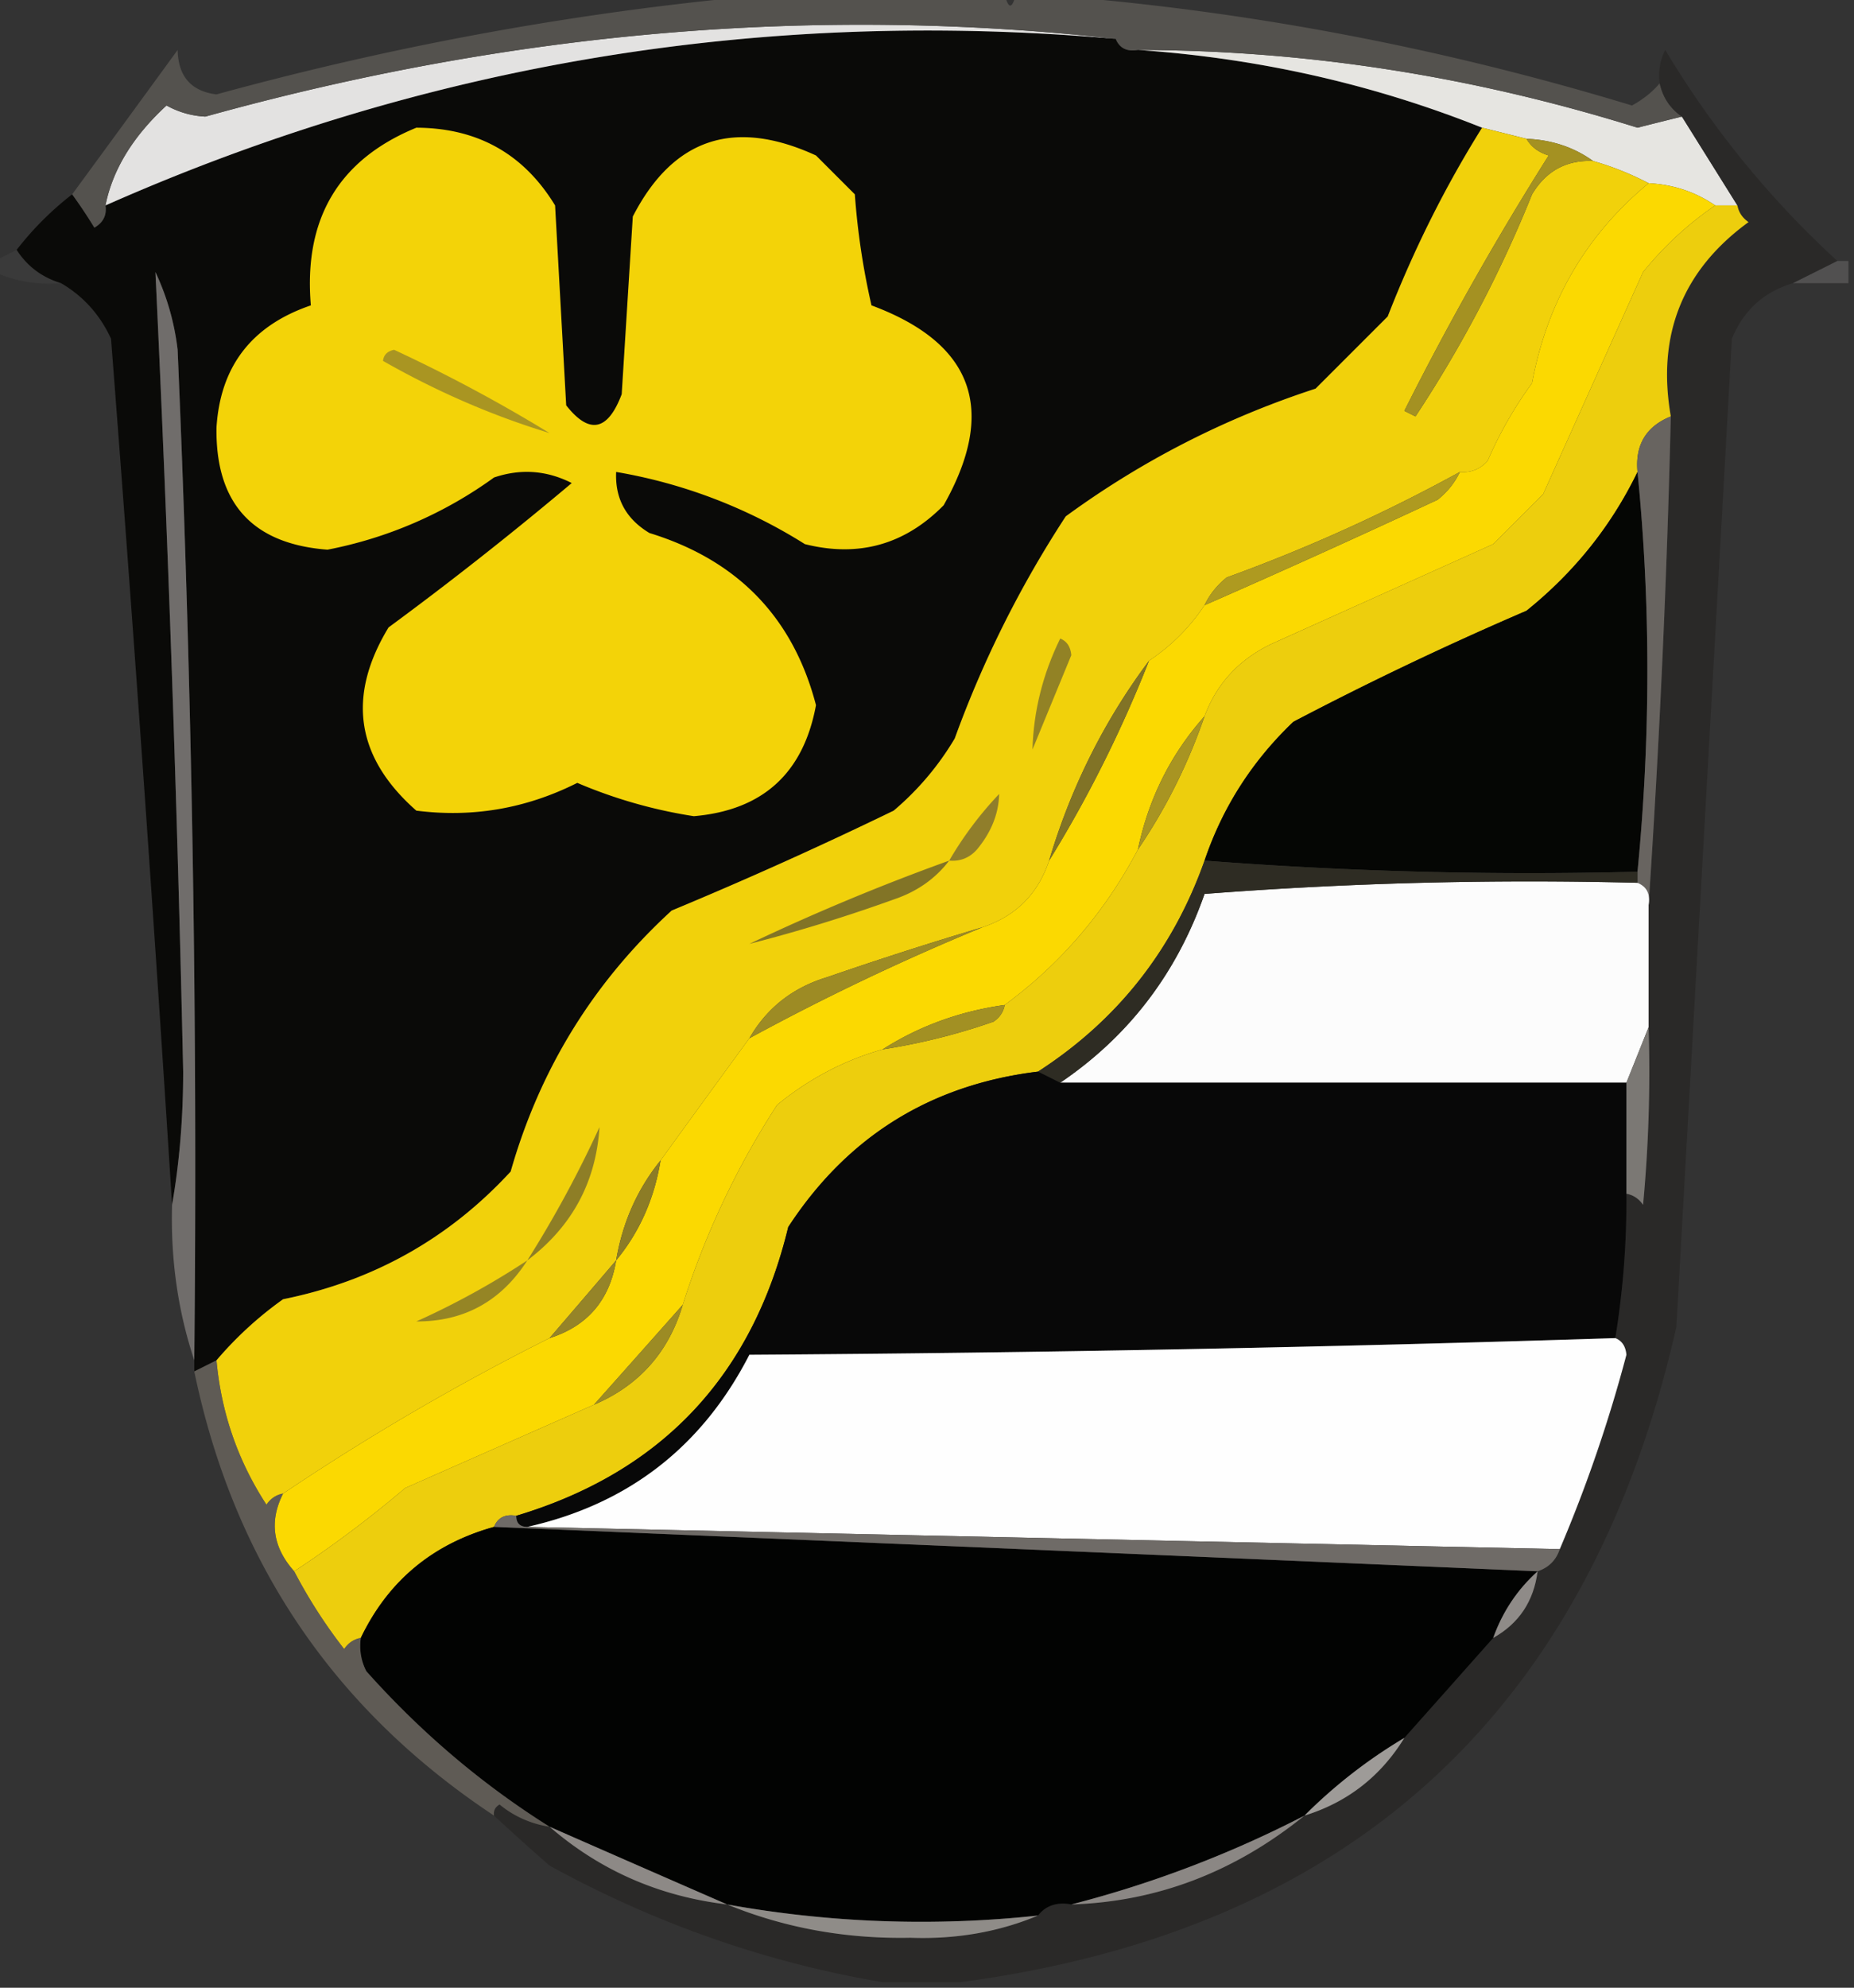 <svg xmlns="http://www.w3.org/2000/svg" width="167" height="179" style="shape-rendering:geometricPrecision;text-rendering:geometricPrecision;image-rendering:optimizeQuality;fill-rule:evenodd;clip-rule:evenodd"><rect width="100%" height="100%" fill="#333333" stroke="none"/><path style="opacity:1" fill="#0a0a08" d="M100.5 3.5c.342.838 1.008 1.172 2 1 10.845.743 21.178 3.077 31 7-3.315 5.296-6.148 10.962-8.5 17l-6.5 6.5c-8.141 2.653-15.641 6.487-22.5 11.5a96.89 96.89 0 0 0-10 20 25.556 25.556 0 0 1-5.5 6.5 379.474 379.474 0 0 1-20 9c-7.043 6.449-11.876 14.282-14.5 23.5-5.554 6.029-12.387 9.862-20.5 11.5a32.845 32.845 0 0 0-6 5.5l-2 1v-1c.31-30.261-.19-60.594-1.5-91a22.5 22.5 0 0 0-2-7c1.137 23.93 1.97 47.93 2.5 72-.001 4.181-.334 8.181-1 12a5518.16 5518.16 0 0 0-5.5-78c-.996-2.16-2.496-3.827-4.5-5-1.72-.522-3.052-1.522-4-3a28.061 28.061 0 0 1 5-5 44.29 44.29 0 0 1 2 3c.798-.457 1.13-1.124 1-2 28.882-12.79 59.216-17.79 91-15z"/><path style="opacity:1" fill="#e3e2e1" d="M100.5 3.5c-31.784-2.79-62.118 2.21-91 15 .647-3.226 2.48-6.226 5.5-9a7.93 7.93 0 0 0 3.5 1c27.632-7.679 54.966-10.012 82-7z"/><path style="opacity:1" fill="#e6e5e1" d="M102.5 4.5c15.13.019 30.13 2.352 45 7 1.349-.346 2.683-.679 4-1l5 8h-2c-1.782-1.22-3.782-1.886-6-2a26.329 26.329 0 0 0-5-2c-1.714-1.238-3.714-1.905-6-2l-4-1c-9.822-3.923-20.155-6.257-31-7z"/><path style="opacity:.91" fill="#575551" d="M69.5-.5h21c.333 1.333.667 1.333 1 0h2c18.063 1.319 35.896 4.652 53.5 10 1.011-.556 1.844-1.222 2.5-2 .282 1.278.949 2.278 2 3-1.317.321-2.651.654-4 1-14.87-4.648-29.87-6.981-45-7-.992.172-1.658-.162-2-1-27.034-3.012-54.368-.679-82 7a7.93 7.93 0 0 1-3.5-1c-3.02 2.774-4.853 5.774-5.5 9 .13.876-.202 1.543-1 2a44.29 44.29 0 0 0-2-3c3.157-4.304 6.324-8.637 9.5-13 .055 2.385 1.222 3.719 3.5 4 16.541-4.533 33.208-7.533 50-9z"/><path style="opacity:1" fill="#f3d308" d="M37.5 11.5c5.507.02 9.673 2.353 12.5 7l1 18c2.082 2.65 3.749 2.316 5-1l1-16c3.625-7.051 9.125-8.885 16.5-5.5l3.5 3.5a65.83 65.83 0 0 0 1.5 10c9.184 3.412 11.35 9.412 6.5 18-3.49 3.547-7.657 4.714-12.5 3.5a46.49 46.49 0 0 0-17-6.5c-.107 2.403.893 4.236 3 5.5 7.941 2.44 12.941 7.606 15 15.5-1.13 6.13-4.797 9.464-11 10a43.681 43.681 0 0 1-10.5-3c-4.596 2.312-9.43 3.146-14.5 2.5-5.436-4.785-6.27-10.285-2.5-16.5a320.46 320.46 0 0 0 16.5-13c-2.265-1.147-4.598-1.314-7-.5a37.746 37.746 0 0 1-15 6.5c-6.763-.515-10.096-4.181-10-11 .347-5.521 3.18-9.188 8.5-11-.665-7.792 2.502-13.126 9.5-16z"/><path style="opacity:1" fill="#f1d10b" d="m133.5 11.5 4 1c.418.722 1.084 1.222 2 1.5a268.996 268.996 0 0 0-13 23l1 .5a112.278 112.278 0 0 0 10.5-20c1.264-2.107 3.097-3.107 5.5-3a26.329 26.329 0 0 1 5 2c-5.625 4.647-9.125 10.647-10.5 18a36.168 36.168 0 0 0-4 7c-.671.752-1.504 1.086-2.5 1a149.536 149.536 0 0 1-21 9.5c-.881.708-1.547 1.542-2 2.5-1.333 2-3 3.667-5 5-4.035 5.403-7.035 11.403-9 18-1 3-3 5-6 6a339.67 339.67 0 0 0-14 4.5c-3.095.935-5.429 2.769-7 5.5-2.698 3.69-5.365 7.357-8 11-2.092 2.588-3.425 5.588-4 9-1.97 2.308-3.97 4.642-6 7a217.55 217.55 0 0 0-24 14c-.617.111-1.117.444-1.5 1-2.57-3.94-4.07-8.273-4.5-13a32.845 32.845 0 0 1 6-5.5c8.113-1.638 14.946-5.471 20.5-11.5 2.624-9.218 7.457-17.051 14.5-23.5a379.474 379.474 0 0 0 20-9 25.556 25.556 0 0 0 5.5-6.5 96.89 96.89 0 0 1 10-20c6.859-5.013 14.359-8.847 22.5-11.5l6.5-6.5c2.352-6.038 5.185-11.704 8.5-17z"/><path style="opacity:.997" fill="#2a2928" d="m165.5 23.5-4 2c-2.612.777-4.445 2.444-5.5 5l-5 89c-7.879 34.671-29.379 54.337-64.5 59h-7c-10.465-1.768-20.465-5.268-30-10.5a208.89 208.89 0 0 1-5-4.5c-.065-.438.101-.772.5-1a9.173 9.173 0 0 0 4.5 2c4.557 3.942 9.89 6.275 16 7 5.163 2.113 10.663 3.113 16.5 3 4.112.151 7.946-.516 11.5-2 .709-.904 1.709-1.237 3-1 7.708-.244 14.708-2.911 21-8 3.863-1.194 6.863-3.527 9-7 2.695-3.026 5.362-6.026 8-9 2.322-1.302 3.655-3.302 4-6 1-.333 1.667-1 2-2a128.708 128.708 0 0 0 6-17.5c-.07-.765-.403-1.265-1-1.5a77.1 77.1 0 0 0 1-13c.617.111 1.117.444 1.5 1 .499-5.323.666-10.656.5-16v-11a1026.804 1026.804 0 0 0 2-44c-1.28-7.335 1.053-13.169 7-17.5-.556-.383-.889-.883-1-1.5l-5-8c-1.051-.722-1.718-1.722-2-3a4.934 4.934 0 0 1 .5-3 84.964 84.964 0 0 0 15.5 19z"/><path style="opacity:1" fill="#fbd901" d="M148.5 16.5c2.218.114 4.218.78 6 2-2.419 1.643-4.586 3.643-6.5 6l-9 20-4.5 4.5-20 9c-2.909 1.406-4.909 3.572-6 6.5-3.04 3.414-5.04 7.414-6 12-2.965 5.626-6.965 10.293-12 14-4.037.565-7.703 1.899-11 4-3.465.984-6.632 2.65-9.5 5a74.103 74.103 0 0 0-8.5 18 5733.962 5733.962 0 0 1-8 9c-5.645 2.488-11.312 4.988-17 7.5a102.027 102.027 0 0 1-10 7.5c-1.932-2.163-2.265-4.497-1-7a217.55 217.55 0 0 1 24-14c3.408-1.078 5.408-3.411 6-7 2.107-2.557 3.44-5.557 4-9 2.635-3.643 5.302-7.31 8-11a216.276 216.276 0 0 1 21-10c3-1 5-3 6-6 3.492-5.651 6.492-11.651 9-18 2-1.333 3.667-3 5-5a948.494 948.494 0 0 0 21-9.5c.881-.708 1.547-1.542 2-2.5.996.086 1.829-.248 2.5-1a36.168 36.168 0 0 1 4-7c1.375-7.353 4.875-13.353 10.5-18z"/><path style="opacity:1" fill="#edce0d" d="M154.5 18.5h2c.111.617.444 1.117 1 1.5-5.947 4.331-8.28 10.165-7 17.5-2.227.9-3.227 2.567-3 5-2.359 4.869-5.693 9.035-10 12.5a303.631 303.631 0 0 0-21 10c-3.706 3.532-6.373 7.698-8 12.5-2.855 8.052-7.855 14.385-15 19-9.678 1.18-17.178 5.847-22.5 14-3.247 13.411-11.414 22.078-24.5 26-.992-.172-1.658.162-2 1-5.536 1.54-9.536 4.873-12 10-.617.111-1.117.444-1.5 1a46.076 46.076 0 0 1-4.5-7 102.027 102.027 0 0 0 10-7.5c5.688-2.512 11.355-5.012 17-7.5 4.065-1.733 6.732-4.733 8-9a74.103 74.103 0 0 1 8.5-18c2.868-2.35 6.035-4.016 9.5-5a56.427 56.427 0 0 0 10-2.5c.556-.383.89-.883 1-1.5 5.035-3.707 9.035-8.374 12-14 2.508-3.682 4.508-7.682 6-12 1.091-2.928 3.091-5.094 6-6.5l20-9 4.5-4.5 9-20c1.914-2.357 4.081-4.357 6.5-6z"/><path style="opacity:1" fill="#a49122" d="M137.5 12.5c2.286.095 4.286.762 6 2-2.403-.107-4.236.893-5.5 3a112.278 112.278 0 0 1-10.5 20l-1-.5a268.996 268.996 0 0 1 13-23c-.916-.278-1.582-.778-2-1.5z"/><path style="opacity:.047" fill="#cac9c7" d="M1.5 22.5c.948 1.478 2.28 2.478 4 3-2.12.175-4.12-.159-6-1v-1l2-1z"/><path style="opacity:.22" fill="#bbb9b6" d="M165.5 23.5h1v2h-5l4-2z"/><path style="opacity:1" fill="#a99522" d="M34.5 32.5c.06-.543.393-.876 1-1a140.522 140.522 0 0 1 14 7.5c-5.147-1.567-10.147-3.734-15-6.5z"/><path style="opacity:1" fill="#050604" d="M147.5 42.5c1.183 11.843 1.183 23.844 0 36a380.848 380.848 0 0 1-39-1c1.627-4.802 4.294-8.968 8-12.5a303.631 303.631 0 0 1 21-10c4.307-3.465 7.641-7.631 10-12.5z"/><path style="opacity:1" fill="#ae9a20" d="M131.5 42.5c-.453.958-1.119 1.792-2 2.5a948.494 948.494 0 0 1-21 9.5c.453-.958 1.119-1.792 2-2.5a149.536 149.536 0 0 0 21-9.5z"/><path style="opacity:1" fill="#928225" d="M95.5 57.5c.597.235.93.735 1 1.5L93 67.5c.096-3.467.93-6.8 2.5-10z"/><path style="opacity:1" fill="#a89422" d="M108.5 64.5c-1.492 4.318-3.492 8.318-6 12 .96-4.586 2.96-8.586 6-12z"/><path style="opacity:1" fill="#686460" d="M150.5 37.5a1026.804 1026.804 0 0 1-2 44c.172-.992-.162-1.658-1-2v-1c1.183-12.156 1.183-24.157 0-36-.227-2.433.773-4.1 3-5z"/><path style="opacity:1" fill="#817326" d="M103.5 59.5c-2.508 6.349-5.508 12.349-9 18 1.965-6.597 4.965-12.597 9-18z"/><path style="opacity:1" fill="#907e2b" d="M85.5 77.5a32.282 32.282 0 0 1 4.5-6c-.044 1.778-.71 3.445-2 5-.67.752-1.504 1.086-2.5 1z"/><path style="opacity:1" fill="#fcfcfc" d="M147.5 79.5c.838.342 1.172 1.008 1 2v11l-2 5h-51c6.163-4.175 10.496-9.842 13-17a381.12 381.12 0 0 1 39-1z"/><path style="opacity:1" fill="#827426" d="M85.5 77.5c-1.249 1.636-2.916 2.803-5 3.5a142.53 142.53 0 0 1-13 4 199.104 199.104 0 0 1 18-7.5z"/><path style="opacity:1" fill="#9d8b24" d="M88.5 83.5a216.276 216.276 0 0 0-21 10c1.571-2.731 3.905-4.565 7-5.5a339.67 339.67 0 0 1 14-4.5z"/><path style="opacity:1" fill="#a29023" d="M90.5 90.5c-.11.617-.444 1.117-1 1.5a56.427 56.427 0 0 1-10 2.5c3.297-2.101 6.963-3.435 11-4z"/><path style="opacity:1" fill="#2e2c23" d="M108.5 77.5a380.848 380.848 0 0 0 39 1v1a381.12 381.12 0 0 0-39 1c-2.504 7.158-6.837 12.825-13 17l-2-1c7.145-4.615 12.145-10.948 15-19z"/><path style="opacity:1" fill="#080808" d="m93.5 96.5 2 1h51v10a77.1 77.1 0 0 1-1 13c-25.83.832-51.83 1.332-78 1.5-4.258 8.293-10.924 13.46-20 15.5-.667 0-1-.333-1-1 13.086-3.922 21.253-12.589 24.5-26 5.322-8.153 12.822-12.82 22.5-14z"/><path style="opacity:1" fill="#7b7874" d="M148.5 92.5a128.509 128.509 0 0 1-.5 16c-.383-.556-.883-.889-1.5-1v-10l2-5z"/><path style="opacity:1" fill="#8e7e26" d="M47.5 113.5a102.355 102.355 0 0 0 6.5-12c-.318 4.967-2.484 8.967-6.5 12z"/><path style="opacity:1" fill="#8c7c26" d="M59.5 104.5c-.56 3.443-1.893 6.443-4 9 .575-3.412 1.908-6.412 4-9z"/><path style="opacity:.821" fill="#7e7a77" d="M17.5 122.5c-1.471-4.419-2.138-9.086-2-14 .666-3.819.999-7.819 1-12-.53-24.07-1.363-48.07-2.5-72a22.5 22.5 0 0 1 2 7c1.31 30.406 1.81 60.739 1.5 91z"/><path style="opacity:1" fill="#958525" d="M47.5 113.5c-2.362 3.679-5.695 5.513-10 5.5a71.362 71.362 0 0 0 10-5.5z"/><path style="opacity:1" fill="#958428" d="M55.5 113.5c-.592 3.589-2.592 5.922-6 7 2.03-2.358 4.03-4.692 6-7z"/><path style="opacity:1" fill="#fefefe" d="M145.5 120.5c.597.235.93.735 1 1.5a128.708 128.708 0 0 1-6 17.5c-31.098-.659-62.098-1.326-93-2 9.076-2.04 15.742-7.207 20-15.5 26.17-.168 52.17-.668 78-1.5z"/><path style="opacity:1" fill="#9c8b24" d="M61.5 117.5c-1.268 4.267-3.935 7.267-8 9 2.695-3.026 5.362-6.026 8-9z"/><path style="opacity:1" fill="#020302" d="M44.5 137.5c31.461 1.319 62.794 2.652 94 4-1.826 1.647-3.16 3.647-4 6a5999.972 5999.972 0 0 1-8 9 45.728 45.728 0 0 0-9 7 99.91 99.91 0 0 1-21 8c-1.291-.237-2.291.096-3 1a98.522 98.522 0 0 1-28-1 6421.169 6421.169 0 0 1-16-7c-6.078-3.818-11.578-8.484-16.5-14a4.932 4.932 0 0 1-.5-3c2.464-5.127 6.464-8.46 12-10z"/><path style="opacity:1" fill="#6f6b67" d="M44.5 137.5c.342-.838 1.008-1.172 2-1 0 .667.333 1 1 1 30.902.674 61.902 1.341 93 2-.333 1-1 1.667-2 2a74101.155 74101.155 0 0 0-94-4z"/><path style="opacity:1" fill="#8f8b88" d="M138.5 141.5c-.345 2.698-1.678 4.698-4 6 .84-2.353 2.174-4.353 4-6z"/><path style="opacity:.671" fill="#746f65" d="M19.5 122.5c.43 4.727 1.93 9.06 4.5 13 .383-.556.883-.889 1.5-1-1.265 2.503-.932 4.837 1 7a46.076 46.076 0 0 0 4.5 7c.383-.556.883-.889 1.5-1a4.932 4.932 0 0 0 .5 3c4.922 5.516 10.422 10.182 16.5 14a9.173 9.173 0 0 1-4.5-2c-.399.228-.565.562-.5 1-14.463-9.577-23.463-22.911-27-40l2-1z"/><path style="opacity:1" fill="#9e9b98" d="M126.5 156.5c-2.137 3.473-5.137 5.806-9 7a45.728 45.728 0 0 1 9-7z"/><path style="opacity:1" fill="#8d8986" d="M49.5 164.5a6421.169 6421.169 0 0 0 16 7c-6.11-.725-11.443-3.058-16-7z"/><path style="opacity:1" fill="#8b8784" d="M117.5 163.5c-6.292 5.089-13.292 7.756-21 8a99.91 99.91 0 0 0 21-8z"/><path style="opacity:1" fill="#8f8c88" d="M65.5 171.5a98.522 98.522 0 0 0 28 1c-3.554 1.484-7.388 2.151-11.5 2-5.837.113-11.337-.887-16.5-3z"/></svg>
